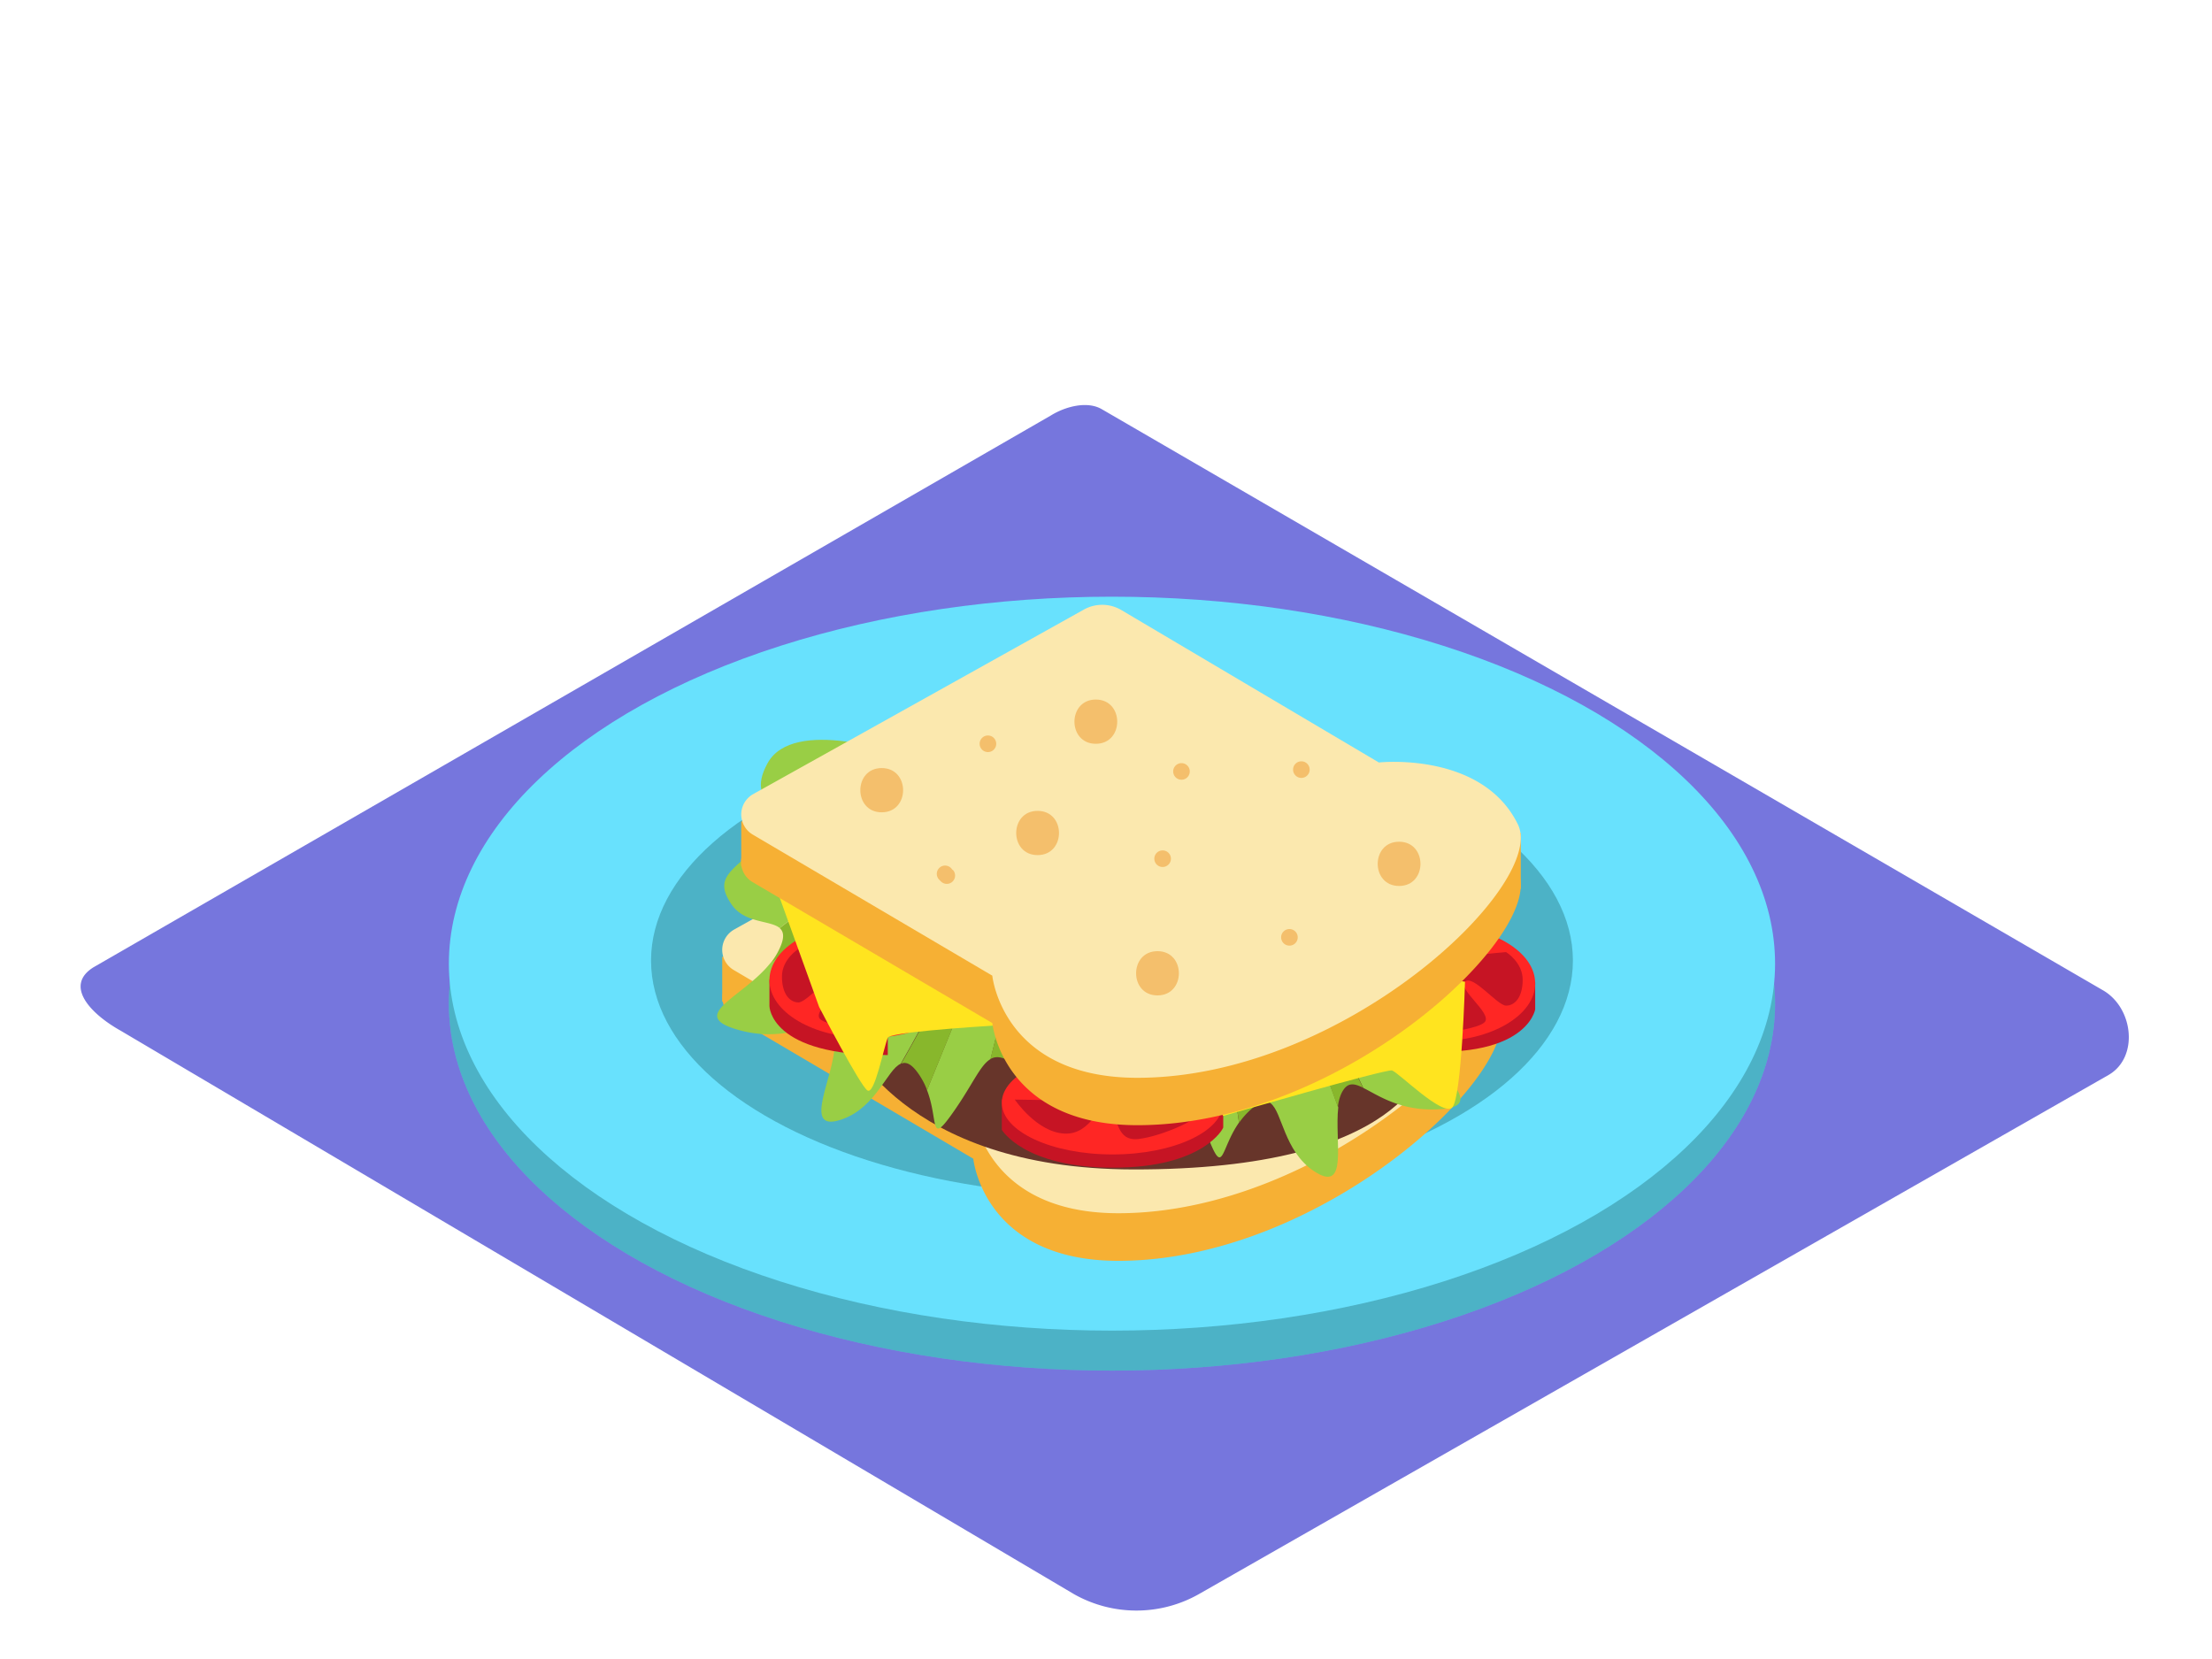 <svg id="Layer_2" data-name="Layer 2" xmlns="http://www.w3.org/2000/svg" viewBox="0 0 400 300"><title>PP</title><path d="M194.28,288.31,21.78,186.36c-5.49-3.08-10.2-8.15-4.85-11.46L190.05,75.12c2.6-1.61,6.54-2.66,9.18-1.13L380.31,179.09c5.49,3.19,6.48,12.1,1,15.29L217,288.15A22.94,22.94,0,0,1,194.28,288.31Z" fill="#7676dd"/><ellipse cx="201.08" cy="181.49" rx="119.91" ry="66.36" fill="#68e1fd"/><ellipse cx="201.08" cy="181.49" rx="119.91" ry="66.36" fill="#093e3e" opacity="0.29"/><ellipse cx="201.08" cy="174.26" rx="119.91" ry="66.36" fill="#68e1fd"/><ellipse cx="201.08" cy="173.7" rx="83.35" ry="42.6" fill="#093e3e" opacity="0.29"/><polyline points="130.6 173.02 130.6 181.14 237.8 185.23 271.56 185.23 271.56 175.13" fill="#f6b034"/><path d="M132.68,184,176,209.53S177.81,228,202.23,228c37.37,0,74.12-34.95,68.82-45.81C264.58,168.93,245.9,171,245.9,171l-46.56-27.56a6.8,6.8,0,0,0-6.78-.09l-59.8,33.37A4.22,4.22,0,0,0,132.68,184Z" fill="#f6b034"/><path d="M132.68,175.41,176,200.92s1.81,18.47,26.23,18.47c37.37,0,74.12-34.95,68.82-45.81-6.47-13.26-25.15-11.21-25.15-11.21l-46.56-27.56a6.8,6.8,0,0,0-6.78-.09l-59.8,33.37A4.22,4.22,0,0,0,132.68,175.41Z" fill="#fbe8ae"/><path d="M152.77,187.12c.45.61,10.26,24.27,52.11,24.35,49.22.1,53.38-18.75,54.28-22.23s.3-11,0-10.9-103.67.76-105,2.27S152.77,187.12,152.77,187.12Z" fill="#67352a"/><path d="M226.14,149.09c-.38-1-.75-2-1.12-3l6.73-.31a60.46,60.46,0,0,0,5.88,11.77,140.42,140.42,0,0,0,15.45,24.92,54.6,54.6,0,0,0,3.93,5.07c3.32,7.26,12.57,12.82,2.52,13.08-6.59.17-10.46-2.65-13-3.89q-4.86-10.1-9.32-20.37C233.77,167.16,230,158.1,226.14,149.09Z" fill="#99ce45"/><path d="M219,146.34l3.1-.14,1.37,3.18L242,200.26c-.71,6,1.94,15.76-4.43,11.49-5.39-3.61-5.7-10.66-7.79-12.23q-2.08-7.15-3.73-14.41C224.46,172.09,221.8,159.2,219,146.34Z" fill="#99ce45"/><path d="M213.64,148.68c0-.7-.06-1.4-.09-2.1l2.84-.13a1.16,1.16,0,0,0-.47,1.15L224.05,203c-3.44,4.9-2.75,10.06-5.72,2.33-2.07-5.4-2.57-9.05-4.11-10.51q0-22.56-.09-45.12A1.28,1.28,0,0,0,213.64,148.68Z" fill="#99ce45"/><path d="M235.25,145.59l1.17-.05a1.08,1.08,0,0,0,.33,1.65c8.6,5.08,16,12.29,25.12,16.23a8.64,8.64,0,0,0,1,2.12c4.55,7.25,8.13,9.15,3.48,13.33-3.1,2.79-7.51,1.06-9.48,2.07-8.2-10.21-14.66-21.61-20.81-33.19C235.8,147,235.53,146.31,235.25,145.59Z" fill="#99ce45"/><path d="M243,145.24s20.64-2.12,23.14,7.28c1.22,4.58-.61,6.06-2.27,7.22-8.41-4.7-16.75-9.51-25.11-14.31Z" fill="#99ce45"/><path d="M208.88,147.45l.26-.66.51,0-.45.94A1.34,1.34,0,0,0,208.88,147.45Z" fill="#99ce45"/><path d="M211.18,149.5c.06,1,.11,1.93.19,2.89a177.69,177.69,0,0,1-9.3,44.81c-1.66-.11-2.23-1.55-2.32-4.95-.16-6.11,6.47-14.54,1.52-15.82,2.13-4.57,3.17-9.61,4.84-14.36C207.61,157.8,209.32,153.62,211.18,149.5Z" fill="#99ce45"/><path d="M206.52,195.12a1.21,1.21,0,0,0,.19.84l-1,.4c.31-.72.63-1.44.93-2.17Z" fill="#99ce45"/><path d="M236.75,147.19a1.08,1.08,0,0,1-.33-1.65l2.36-.11c8.35,4.8,16.7,9.61,25.11,14.31-1.35.94-2.6,1.68-2,3.68C252.7,159.48,245.35,152.27,236.75,147.19Z" fill="#88b72c"/><path d="M237.63,157.52a60.46,60.46,0,0,1-5.88-11.77l3.5-.16c.28.72.55,1.43.83,2.14,6.15,11.58,12.61,23,20.81,33.19-1,.5-1.36,1.68-.65,4.43a12.85,12.85,0,0,0,.78,2.16,54.6,54.6,0,0,1-3.93-5.07A140.42,140.42,0,0,1,237.63,157.52Z" fill="#88b72c"/><path d="M222.13,146.19l2.89-.13c.37,1,.74,2,1.12,3,3.86,9,7.62,18.07,11,27.25q4.47,10.27,9.32,20.37c-1.73-.84-2.88-1-3.87,1a7.76,7.76,0,0,0-.66,2.53l-18.47-50.88Z" fill="#88b72c"/><path d="M216.39,146.46l2.64-.12c2.77,12.86,5.43,25.75,7,38.78q1.66,7.25,3.73,14.41c-.78-.59-1.81-.41-3.45,1a13.42,13.42,0,0,0-2.24,2.5l-8.14-55.41A1.16,1.16,0,0,1,216.39,146.46Z" fill="#88b72c"/><path d="M208.32,146.83l.81,0-.26.66a1.34,1.34,0,0,1,.33.26l.45-.94,3.9-.18c0,.7,0,1.4.09,2.1a1.28,1.28,0,0,1,.49,1q0,22.56.09,45.12c-1.05-1-2.59-1-5.47.27l-2,.86a1.21,1.21,0,0,1-.19-.84l.1-.93c-.3.73-.62,1.45-.93,2.17a9.56,9.56,0,0,1-3.63.85,177.69,177.69,0,0,0,9.3-44.81c-.08-1-.13-1.93-.19-2.89-1.86,4.12-3.58,8.3-5.08,12.57-1.67,4.75-2.71,9.8-4.84,14.36l-.22-.06C195.68,175.29,208.32,146.83,208.32,146.83Z" fill="#88b72c"/><path d="M178.45,144.24l1.81-2.67-6.46-1.9a60.46,60.46,0,0,1-8.52,10,140.42,140.42,0,0,1-21,20.52,54.6,54.6,0,0,1-5,4c-5,6.26-15.27,9.46-5.57,12.1,6.36,1.73,10.79-.08,13.58-.67q7.12-8.65,13.91-17.56C166.74,160,172.55,152.07,178.45,144.24Z" fill="#99ce45"/><path d="M186,143.26l-3-.88-2.09,2.76-30.07,45c-.73,6-5.64,14.85,1.56,12.22,6.1-2.22,8.07-9,10.48-10q3.72-6.45,7.06-13.1C174.6,167,180.25,155.09,186,143.26Z" fill="#99ce45"/><path d="M190.69,146.83c.21-.67.39-1.34.59-2l-2.73-.8a1.16,1.16,0,0,1,.19,1.23l-21.11,51.87c2.17,5.58.28,10.42,5,3.62,3.3-4.75,4.65-8.18,6.49-9.23L190,147.71A1.28,1.28,0,0,1,190.69,146.83Z" fill="#99ce45"/><path d="M170.44,138.67l-1.12-.33a1.08,1.08,0,0,1-.71,1.52c-9.57,2.88-18.43,8.13-28.27,9.77a8.64,8.64,0,0,1-1.49,1.81c-6.15,6-10.08,6.95-6.56,12.11,2.35,3.45,7,2.82,8.71,4.27,10.4-8,19.39-17.49,28.12-27.27C169.56,139.94,170,139.3,170.44,138.67Z" fill="#99ce45"/><path d="M163,136.48s-19.54-7-24.21,1.55c-2.28,4.16-.86,6,.49,7.56,9.29-2.55,18.54-5.24,27.79-7.91Z" fill="#99ce45"/><path d="M195.61,146.76c0-.24-.06-.47-.09-.7l-.49-.15c.07.34.14.68.21,1A1.34,1.34,0,0,1,195.61,146.76Z" fill="#99ce45"/><path d="M192.88,148.2c-.29.92-.57,1.84-.87,2.76a177.69,177.69,0,0,0-1.65,45.74c1.64.29,2.54-1,3.43-4.25,1.61-5.9-2.81-15.66,2.3-15.73-1-4.94-.78-10.09-1.27-15.1C194.37,157.12,193.7,152.65,192.88,148.2Z" fill="#99ce45"/><path d="M186.53,193.62a1.21,1.21,0,0,1-.38.77l.89.63c-.13-.78-.27-1.55-.39-2.33Z" fill="#99ce45"/><path d="M168.61,139.86a1.08,1.08,0,0,0,.71-1.52l-2.26-.67c-9.26,2.67-18.51,5.35-27.79,7.91,1.09,1.24,2.12,2.25,1.08,4.05C150.18,148,159,142.75,168.61,139.86Z" fill="#88b72c"/><path d="M165.28,149.69a60.46,60.46,0,0,0,8.52-10l-3.36-1c-.44.63-.87,1.26-1.32,1.88-8.73,9.78-17.72,19.31-28.12,27.27.83.72.92,2-.42,4.46a12.85,12.85,0,0,1-1.27,1.91,54.6,54.6,0,0,0,5-4A140.42,140.42,0,0,0,165.28,149.69Z" fill="#88b72c"/><path d="M183,142.39l-2.77-.82-1.81,2.67c-5.9,7.84-11.71,15.73-17.22,23.83q-6.79,8.91-13.91,17.56c1.88-.4,3-.25,3.52,1.91a7.76,7.76,0,0,1,0,2.62l30.07-45Z" fill="#88b72c"/><path d="M188.55,144l-2.54-.75c-5.75,11.83-11.41,23.72-16,36q-3.34,6.65-7.06,13.1c.9-.38,1.86,0,3.12,1.79a13.42,13.42,0,0,1,1.58,3l21.11-51.87A1.16,1.16,0,0,0,188.55,144Z" fill="#88b72c"/><path d="M196.29,146.29l-.78-.23c0,.24.06.47.09.7a1.34,1.34,0,0,0-.38.17c-.07-.34-.14-.68-.21-1l-3.75-1.1c-.19.67-.38,1.35-.59,2a1.28,1.28,0,0,0-.72.88l-10.85,43.8c1.26-.72,2.74-.33,5.25,1.56.64.49,1.23.92,1.78,1.32a1.21,1.21,0,0,0,.38-.77l.12-.93c.12.78.26,1.55.39,2.33a9.56,9.56,0,0,0,3.32,1.69A177.69,177.69,0,0,1,192,151c.31-.92.58-1.84.87-2.76.82,4.44,1.49,8.91,1.93,13.42.49,5,.3,10.16,1.27,15.1h.23C201.79,177,196.29,146.29,196.29,146.29Z" fill="#88b72c"/><path d="M139.14,176.94v5s.08,9.08,21.4,8.84v-3.17s-9.79-.82-14.1-2.84C141.41,182.46,139.38,179.29,139.14,176.94Z" fill="#c61424"/><ellipse cx="156.88" cy="177.24" rx="17.74" ry="10.46" fill="#ff2624"/><path d="M144.4,171.59s-3,1.83-3,5,1.43,4.68,3,4.68,5.94-5.63,7.42-4.35-4.85,5.67-3.6,7.27,12.5,2.91,14.55,1.31,4.45-9-1.54-11.07S144.4,171.59,144.4,171.59Z" fill="#c61424"/><path d="M277.61,177.52v5s-1.61,10.42-26.7,7l1.35-2.28s13.73.14,18.05-1.88C275.34,183,277.36,179.87,277.61,177.52Z" fill="#c61424"/><ellipse cx="259.87" cy="177.82" rx="17.74" ry="10.46" fill="#ff2624"/><path d="M272.35,172.17s3,1.83,3,5-1.43,4.68-3,4.68-5.94-5.63-7.42-4.35,4.85,5.67,3.6,7.27S256,187.69,254,186.1s-4.45-9,1.54-11.07S272.35,172.17,272.35,172.17Z" fill="#c61424"/><path d="M181.16,198.84v5.47s4,6.84,20.19,6.84,19.85-7.06,19.85-7.27v-5" fill="#c61424"/><ellipse cx="201.18" cy="199.41" rx="20.02" ry="9.35" fill="#ff2624"/><path d="M183.51,198.84s4,5.93,9,6.15,6.12-6,8-4.39,1.31,5.8,5.33,5.37,12.55-3.88,12.75-6.56" fill="#c61424"/><path d="M208.88,184.13c-1.3-.2-47.6,1.78-48.34,3.52s-2.36,10.31-3.66,9.55-8.76-15.12-8.76-15.12l-8.06-22.34,124.86,17.78s-.59,21-2.31,22.74-9.77-6.4-10.9-6.69-30.51,8.23-30.51,8.23Z" fill="#ffe41f"/><polyline points="134.04 148.53 134.04 156.65 241.24 160.74 275.01 160.74 275.01 150.64" fill="#f6b034"/><path d="M136.12,159.53,179.44,185s1.81,18.47,26.23,18.47c37.37,0,74.12-34.95,68.82-45.81-6.47-13.26-25.15-11.21-25.15-11.21l-46.56-27.56a6.8,6.8,0,0,0-6.78-.09l-59.8,33.37A4.22,4.22,0,0,0,136.12,159.53Z" fill="#f6b034"/><path d="M136.12,150.92l43.32,25.51s1.81,18.47,26.23,18.47c37.37,0,74.12-34.95,68.82-45.81-6.47-13.26-25.15-11.21-25.15-11.21l-46.56-27.56a6.8,6.8,0,0,0-6.78-.09l-59.8,33.37A4.22,4.22,0,0,0,136.12,150.92Z" fill="#fbe8ae"/><path d="M198.16,126.5c-5.15,0-5.16,8,0,8S203.32,126.5,198.16,126.5Z" fill="#f4bf6c"/><path d="M253,152.21c-5.15,0-5.16,8,0,8S258.15,152.21,253,152.21Z" fill="#f4bf6c"/><path d="M209.31,172c-5.15,0-5.16,8,0,8S214.47,172,209.31,172Z" fill="#f4bf6c"/><path d="M187.63,146.63c-5.15,0-5.16,8,0,8S192.79,146.63,187.63,146.63Z" fill="#f4bf6c"/><path d="M159.44,138.89c-5.15,0-5.16,8,0,8S164.6,138.89,159.44,138.89Z" fill="#f4bf6c"/><path d="M210.24,153.78a1.5,1.5,0,0,0,0,3A1.5,1.5,0,0,0,210.24,153.78Z" fill="#f4bf6c"/><path d="M235.33,137.67a1.5,1.5,0,0,0,0,3A1.5,1.5,0,0,0,235.33,137.67Z" fill="#f4bf6c"/><path d="M233.17,168a1.5,1.5,0,0,0,0,3A1.5,1.5,0,0,0,233.17,168Z" fill="#f4bf6c"/><path d="M213.65,138a1.5,1.5,0,0,0,0,3A1.5,1.5,0,0,0,213.65,138Z" fill="#f4bf6c"/><path d="M178.65,133a1.5,1.5,0,0,0,0,3A1.5,1.5,0,0,0,178.65,133Z" fill="#f4bf6c"/><path d="M172.27,157.32,172,157a1.5,1.5,0,1,0-2.12,2.12l.31.31a1.5,1.5,0,0,0,2.12-2.12Z" fill="#f4bf6c"/></svg>
